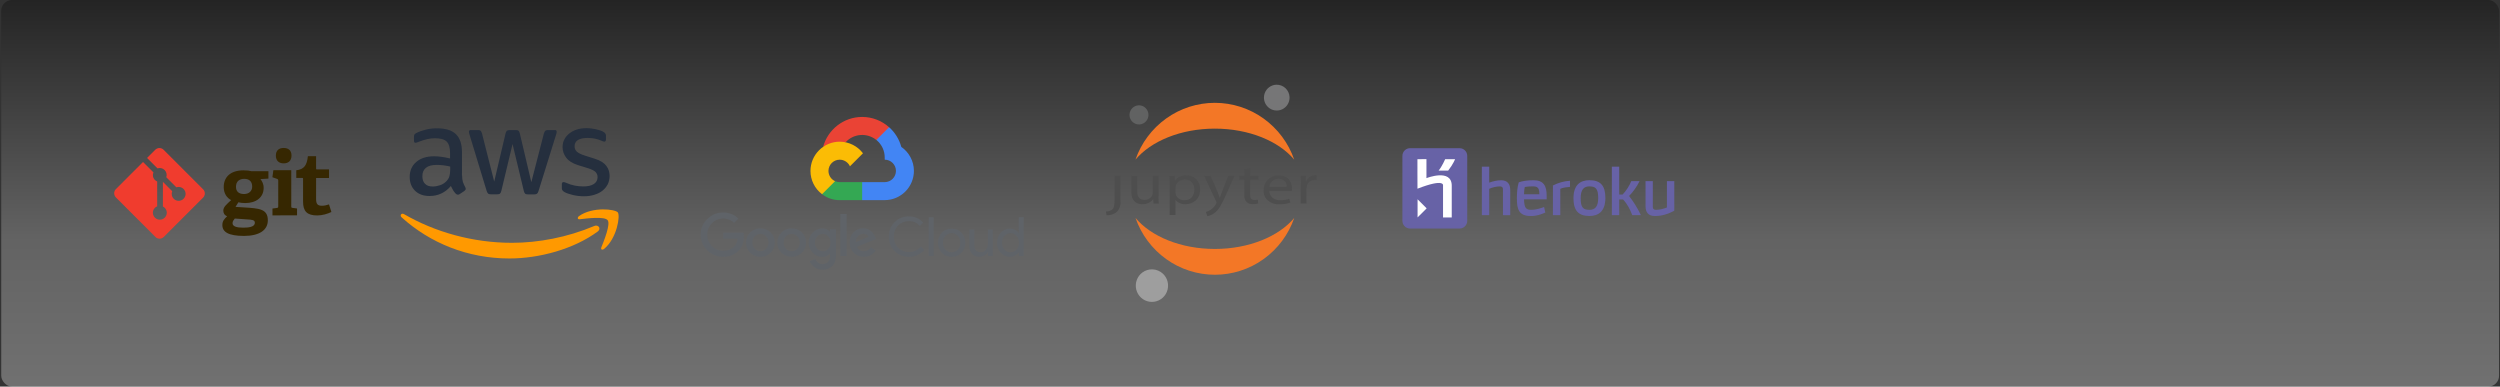 <svg width="1151" height="178" viewBox="0 0 1151 178" fill="none" xmlns="http://www.w3.org/2000/svg">
<rect x="0" y="0" width="1151" height="178" fill="#333333" stroke="none"/>
<rect x="0.565" width="1150" height="178" rx="5" fill="url(#paint0_linear_110_420)" fill-opacity="0.3"/>
<g clip-path="url(#clip0_110_420)">
<path d="M112.483 82.34C110.291 82.34 108.647 83.408 108.647 86.012C108.647 87.957 109.715 89.328 112.346 89.328C114.565 89.328 116.1 88.014 116.1 85.93C116.127 83.572 114.756 82.34 112.483 82.34ZM108.098 100.615C107.577 101.246 107.057 101.93 107.057 102.725C107.057 104.314 109.084 104.807 111.879 104.807C114.18 104.807 117.332 104.643 117.332 102.506C117.332 101.219 115.825 101.137 113.907 101.025L108.098 100.615ZM119.909 82.449C120.621 83.353 121.389 84.641 121.389 86.477C121.389 90.889 117.909 93.492 112.895 93.492C111.608 93.492 110.455 93.328 109.745 93.137L108.43 95.246L112.348 95.492C119.252 95.93 123.309 96.123 123.309 101.437C123.309 106.014 119.282 108.617 112.348 108.617C105.141 108.617 102.373 106.781 102.373 103.631C102.373 101.85 103.168 100.891 104.565 99.576C103.25 99.027 102.811 98.014 102.811 96.945C102.811 96.068 103.248 95.273 103.961 94.506C104.674 93.738 105.469 92.998 106.428 92.121C104.483 91.162 103.002 89.08 103.002 86.148C103.002 81.572 106.043 78.422 112.127 78.422C113.854 78.422 114.868 78.586 115.799 78.832H123.58V82.231L119.909 82.449Z" fill="#362701"/>
<path d="M130.594 75.215C128.321 75.215 127.004 73.9 127.004 71.625C127.004 69.35 128.319 68.117 130.594 68.117C132.895 68.117 134.211 69.35 134.211 71.625C134.211 73.9 132.895 75.215 130.594 75.215ZM125.442 99.164V96.012L127.469 95.738C128.018 95.656 128.1 95.547 128.1 94.943V83.215C128.1 82.777 127.991 82.502 127.578 82.365L125.414 81.598L125.852 78.365H134.1V94.916C134.1 95.547 134.127 95.629 134.731 95.711L136.758 95.984V99.135L125.442 99.164Z" fill="#362701"/>
<path d="M152.571 97.602C150.844 98.451 148.35 99.191 146.077 99.191C141.336 99.191 139.528 97.273 139.528 92.779V82.34C139.528 82.094 139.528 81.93 139.2 81.93H136.405V78.394C139.912 77.984 141.309 76.231 141.748 71.9H145.53V77.572C145.53 77.846 145.53 77.982 145.858 77.982H151.475V81.955H145.53V91.463C145.53 93.82 146.078 94.723 148.243 94.723C149.366 94.723 150.516 94.449 151.475 94.092L152.571 97.602Z" fill="#362701"/>
<path d="M93.52 87.162L75.299 68.941C74.258 67.9 72.559 67.9 71.491 68.941L67.709 72.723L72.504 77.518C73.627 77.135 74.889 77.381 75.793 78.285C76.698 79.189 76.944 80.477 76.561 81.602L81.192 86.232C82.315 85.85 83.604 86.096 84.508 87C85.768 88.26 85.768 90.26 84.508 91.522C83.248 92.781 81.248 92.781 79.987 91.522C79.055 90.59 78.809 89.193 79.301 88.041L74.998 83.738V95.082C75.299 95.246 75.602 95.438 75.848 95.686C77.108 96.945 77.108 98.945 75.848 100.207C74.588 101.467 72.559 101.467 71.326 100.207C70.067 98.947 70.067 96.918 71.326 95.686C71.627 95.385 71.985 95.137 72.368 95V83.547C71.985 83.383 71.627 83.164 71.326 82.861C70.368 81.902 70.149 80.533 70.641 79.353L65.846 74.586L53.35 87.08C52.309 88.121 52.309 89.82 53.35 90.889L71.571 109.109C72.612 110.15 74.311 110.15 75.379 109.109L93.518 90.971C94.561 89.902 94.561 88.203 93.52 87.162Z" fill="#F03C2E"/>
</g>
<g clip-path="url(#clip1_110_420)">
<path d="M212.752 80.791C212.752 82.026 212.885 83.027 213.119 83.761C213.386 84.495 213.719 85.296 214.186 86.163C214.353 86.43 214.42 86.697 214.42 86.931C214.42 87.265 214.22 87.598 213.786 87.932L211.684 89.334C211.383 89.534 211.083 89.634 210.816 89.634C210.482 89.634 210.149 89.467 209.815 89.167C209.348 88.666 208.947 88.132 208.614 87.598C208.28 87.031 207.946 86.397 207.579 85.63C204.976 88.7 201.706 90.235 197.768 90.235C194.965 90.235 192.729 89.434 191.094 87.832C189.459 86.23 188.625 84.095 188.625 81.425C188.625 78.588 189.626 76.286 191.661 74.551C193.697 72.815 196.4 71.948 199.837 71.948C200.972 71.948 202.14 72.048 203.374 72.215C204.609 72.382 205.877 72.648 207.212 72.949V70.513C207.212 67.977 206.678 66.208 205.644 65.174C204.576 64.139 202.774 63.639 200.204 63.639C199.036 63.639 197.835 63.772 196.6 64.072C195.366 64.373 194.164 64.74 192.996 65.207C192.462 65.441 192.062 65.574 191.828 65.641C191.595 65.707 191.428 65.741 191.294 65.741C190.827 65.741 190.594 65.407 190.594 64.706V63.071C190.594 62.537 190.66 62.137 190.827 61.903C190.994 61.67 191.294 61.436 191.762 61.202C192.93 60.602 194.331 60.101 195.966 59.701C197.601 59.267 199.337 59.067 201.172 59.067C205.143 59.067 208.046 59.968 209.915 61.77C211.75 63.572 212.685 66.308 212.685 69.979V80.791H212.752ZM199.203 85.863C200.304 85.863 201.439 85.663 202.64 85.263C203.842 84.862 204.91 84.128 205.811 83.127C206.344 82.493 206.745 81.792 206.945 80.991C207.145 80.19 207.279 79.222 207.279 78.088V76.686C206.311 76.453 205.277 76.252 204.209 76.119C203.141 75.986 202.106 75.919 201.072 75.919C198.836 75.919 197.201 76.353 196.1 77.254C194.999 78.155 194.465 79.423 194.465 81.091C194.465 82.66 194.865 83.828 195.699 84.629C196.5 85.463 197.668 85.863 199.203 85.863ZM226 89.467C225.399 89.467 224.999 89.367 224.732 89.133C224.465 88.933 224.231 88.466 224.031 87.832L216.189 62.037C215.988 61.369 215.888 60.935 215.888 60.702C215.888 60.168 216.155 59.868 216.689 59.868H219.96C220.594 59.868 221.027 59.968 221.261 60.201C221.528 60.402 221.728 60.869 221.928 61.503L227.535 83.594L232.74 61.503C232.907 60.835 233.108 60.402 233.374 60.201C233.641 60.001 234.109 59.868 234.709 59.868H237.379C238.013 59.868 238.447 59.968 238.714 60.201C238.981 60.402 239.214 60.869 239.348 61.503L244.62 83.861L250.393 61.503C250.594 60.835 250.827 60.402 251.061 60.201C251.328 60.001 251.762 59.868 252.362 59.868H255.466C256 59.868 256.3 60.135 256.3 60.702C256.3 60.869 256.267 61.036 256.233 61.236C256.2 61.436 256.133 61.703 256 62.07L247.957 87.865C247.757 88.533 247.524 88.967 247.257 89.167C246.99 89.367 246.556 89.501 245.988 89.501H243.119C242.485 89.501 242.051 89.4 241.784 89.167C241.517 88.933 241.283 88.499 241.15 87.832L235.977 66.308L230.838 87.799C230.671 88.466 230.471 88.9 230.204 89.133C229.937 89.367 229.47 89.467 228.869 89.467H226ZM268.881 90.368C267.145 90.368 265.41 90.168 263.742 89.767C262.073 89.367 260.772 88.933 259.904 88.433C259.37 88.132 259.003 87.799 258.869 87.498C258.736 87.198 258.669 86.864 258.669 86.564V84.862C258.669 84.161 258.936 83.828 259.437 83.828C259.637 83.828 259.837 83.861 260.037 83.928C260.238 83.994 260.538 84.128 260.872 84.261C262.006 84.762 263.241 85.162 264.542 85.429C265.877 85.696 267.179 85.83 268.514 85.83C270.616 85.83 272.251 85.463 273.386 84.729C274.52 83.994 275.121 82.927 275.121 81.558C275.121 80.624 274.821 79.856 274.22 79.222C273.619 78.588 272.485 78.021 270.849 77.487L266.011 75.986C263.575 75.218 261.773 74.083 260.671 72.582C259.57 71.114 259.003 69.478 259.003 67.743C259.003 66.341 259.303 65.107 259.904 64.039C260.505 62.971 261.306 62.037 262.307 61.303C263.308 60.535 264.442 59.968 265.777 59.567C267.112 59.167 268.514 59 269.982 59C270.716 59 271.483 59.033 272.218 59.133C272.985 59.234 273.686 59.367 274.387 59.501C275.054 59.667 275.688 59.834 276.289 60.035C276.889 60.235 277.357 60.435 277.69 60.635C278.158 60.902 278.491 61.169 278.692 61.469C278.892 61.736 278.992 62.103 278.992 62.571V64.139C278.992 64.84 278.725 65.207 278.224 65.207C277.957 65.207 277.524 65.073 276.956 64.806C275.054 63.939 272.918 63.505 270.549 63.505C268.647 63.505 267.145 63.805 266.111 64.439C265.076 65.073 264.542 66.041 264.542 67.409C264.542 68.344 264.876 69.145 265.544 69.779C266.211 70.413 267.446 71.047 269.214 71.614L273.953 73.116C276.356 73.883 278.091 74.951 279.125 76.319C280.16 77.687 280.66 79.256 280.66 80.991C280.66 82.426 280.36 83.728 279.793 84.862C279.192 85.997 278.391 86.998 277.357 87.799C276.322 88.633 275.087 89.234 273.653 89.667C272.151 90.135 270.582 90.368 268.881 90.368Z" fill="#252F3E"/>
<path fill-rule="evenodd" clip-rule="evenodd" d="M275.188 106.586C264.209 114.695 248.258 119 234.543 119C215.321 119 198.002 111.892 184.921 100.079C183.886 99.144 184.821 97.876 186.055 98.611C200.204 106.82 217.657 111.792 235.71 111.792C247.891 111.792 261.272 109.256 273.586 104.05C275.421 103.216 276.99 105.251 275.188 106.586Z" fill="#FF9900"/>
<path fill-rule="evenodd" clip-rule="evenodd" d="M279.759 101.38C278.358 99.578 270.482 100.513 266.912 100.947C265.844 101.08 265.677 100.146 266.645 99.445C272.918 95.04 283.23 96.308 284.431 97.776C285.633 99.278 284.098 109.59 278.224 114.528C277.323 115.296 276.456 114.895 276.856 113.894C278.191 110.591 281.161 103.149 279.759 101.38Z" fill="#FF9900"/>
</g>
<path d="M403.447 64.429L404.972 64.456L409.116 60.312L409.316 58.556C406.023 55.627 401.69 53.844 396.947 53.844C388.36 53.844 381.112 59.687 378.966 67.601C379.419 67.285 380.386 67.521 380.386 67.521L388.668 66.159C388.668 66.159 389.095 65.452 389.308 65.496C391.086 63.551 393.539 62.358 396.167 62.16C398.795 61.961 401.398 62.773 403.447 64.429Z" fill="#EA4335"/>
<path d="M414.954 67.616C414.002 64.113 412.048 60.964 409.333 58.555L403.463 64.424C404.668 65.392 405.64 66.618 406.308 68.012C406.976 69.405 407.323 70.931 407.323 72.476V73.512C410.179 73.512 412.497 75.836 412.497 78.685C412.497 81.535 410.173 83.859 407.323 83.859H396.974L395.938 84.899V91.109L396.974 92.14H407.323C410.887 92.13 414.303 90.71 416.822 88.189C419.342 85.667 420.76 82.251 420.767 78.687C420.762 74.105 418.453 70.047 414.941 67.616H414.954Z" fill="#4285F4"/>
<path d="M386.599 92.149H396.946V83.867H386.599C385.864 83.867 385.138 83.709 384.47 83.404L382.977 83.861L378.833 88.005L378.47 89.405C380.801 91.196 383.661 92.162 386.601 92.152L386.599 92.149Z" fill="#34A853"/>
<path d="M386.599 65.233C383.031 65.239 379.611 66.659 377.089 69.181C374.566 71.704 373.146 75.124 373.141 78.692C373.14 80.769 373.622 82.819 374.547 84.679C375.473 86.539 376.817 88.159 378.474 89.412L384.474 83.412C383.565 83.003 382.794 82.34 382.252 81.503C381.711 80.667 381.423 79.691 381.423 78.695C381.423 75.839 383.747 73.521 386.597 73.521C387.593 73.523 388.567 73.812 389.404 74.353C390.241 74.894 390.904 75.664 391.314 76.572L397.314 70.572C394.853 67.332 390.967 65.239 386.594 65.239L386.599 65.233Z" fill="#FBBC05"/>
<path d="M332.954 118.249C330.127 118.249 327.701 117.249 325.655 115.249C323.61 113.249 322.589 110.844 322.589 108.039C322.589 105.233 323.609 102.828 325.655 100.828C327.702 98.828 330.131 97.827 332.954 97.827C334.249 97.808 335.534 98.047 336.736 98.53C337.937 99.013 339.031 99.73 339.953 100.64L337.983 102.609C336.636 101.306 334.827 100.59 332.953 100.616C330.913 100.616 329.179 101.336 327.758 102.785C327.066 103.472 326.521 104.292 326.155 105.195C325.789 106.098 325.61 107.066 325.629 108.04C325.629 110.101 326.335 111.849 327.758 113.293C328.426 113.995 329.233 114.55 330.127 114.923C331.022 115.297 331.984 115.48 332.953 115.463C335.03 115.463 336.746 114.796 338.113 113.417C338.913 112.617 339.446 111.417 339.633 109.904H332.958V107.115H342.35C342.45 107.611 342.483 108.181 342.483 108.848C342.483 111.589 341.679 113.763 340.066 115.375C338.236 117.288 335.866 118.241 332.939 118.241L332.954 118.249ZM354.781 116.383C353.501 117.636 351.94 118.249 350.098 118.249C348.255 118.249 346.693 117.623 345.415 116.383C344.138 115.143 343.498 113.565 343.498 111.689C343.498 109.813 344.138 108.249 345.415 106.996C346.693 105.743 348.255 105.129 350.098 105.129C351.94 105.129 353.503 105.756 354.781 106.996C356.058 108.236 356.698 109.817 356.698 111.689C356.698 113.561 356.058 115.129 354.781 116.383ZM347.482 114.543C347.814 114.904 348.219 115.192 348.67 115.387C349.121 115.582 349.608 115.68 350.099 115.675C351.112 115.675 351.985 115.299 352.717 114.541C353.449 113.784 353.812 112.835 353.812 111.688C353.812 110.528 353.452 109.571 352.728 108.821C352.004 108.072 351.131 107.701 350.099 107.701C349.607 107.694 349.119 107.79 348.666 107.983C348.213 108.175 347.805 108.461 347.47 108.821C346.746 109.568 346.386 110.523 346.386 111.688C346.386 112.832 346.75 113.785 347.482 114.541V114.543ZM369.179 116.383C367.899 117.636 366.339 118.249 364.497 118.249C362.654 118.249 361.091 117.623 359.814 116.383C358.536 115.143 357.897 113.565 357.897 111.689C357.897 109.813 358.536 108.249 359.814 106.996C361.091 105.743 362.654 105.129 364.497 105.129C366.339 105.129 367.902 105.756 369.179 106.996C370.456 108.236 371.096 109.817 371.096 111.689C371.096 113.561 370.456 115.129 369.179 116.383ZM361.88 114.543C362.213 114.904 362.618 115.192 363.069 115.387C363.52 115.582 364.007 115.68 364.498 115.675C365.511 115.675 366.383 115.299 367.115 114.541C367.847 113.784 368.211 112.835 368.211 111.688C368.211 110.528 367.851 109.571 367.127 108.821C366.403 108.072 365.53 107.701 364.498 107.701C364.006 107.694 363.517 107.79 363.064 107.983C362.611 108.175 362.204 108.461 361.868 108.821C361.145 109.568 360.785 110.523 360.785 111.688C360.785 112.832 361.148 113.785 361.88 114.541V114.543ZM378.644 124.169C377.184 124.169 375.955 123.777 374.959 122.996C373.963 122.215 373.25 121.311 372.818 120.279L375.335 119.235C375.599 119.867 376.002 120.415 376.579 120.88C377.157 121.345 377.832 121.576 378.648 121.576C379.744 121.576 380.606 121.243 381.226 120.58C381.846 119.917 382.159 118.959 382.159 117.713V116.78H382.059C381.259 117.776 380.09 118.276 378.598 118.276C376.921 118.276 375.451 117.636 374.188 116.359C373.575 115.755 373.091 115.033 372.766 114.236C372.44 113.439 372.28 112.585 372.295 111.724C372.28 110.858 372.44 109.998 372.765 109.195C373.09 108.393 373.574 107.664 374.188 107.053C375.448 105.769 376.922 105.124 378.598 105.124C379.345 105.124 380.022 105.264 380.627 105.548C381.232 105.832 381.711 106.18 382.059 106.592H382.159V105.533H384.9V117.343C384.9 119.636 384.316 121.348 383.143 122.489C381.97 123.623 380.474 124.196 378.646 124.196L378.644 124.169ZM378.844 115.673C379.32 115.682 379.791 115.585 380.224 115.389C380.658 115.193 381.042 114.904 381.35 114.541C382.022 113.785 382.358 112.844 382.358 111.712C382.358 110.568 382.022 109.611 381.35 108.845C381.044 108.48 380.66 108.188 380.227 107.99C379.793 107.792 379.321 107.694 378.844 107.701C377.831 107.701 376.967 108.085 376.255 108.845C375.543 109.605 375.183 110.563 375.183 111.712C375.183 112.84 375.539 113.785 376.255 114.541C376.971 115.297 377.832 115.673 378.844 115.673ZM389.78 98.52V117.853H386.891V98.52H389.78ZM397.7 118.248C395.839 118.248 394.287 117.616 393.042 116.355C391.797 115.093 391.173 113.533 391.173 111.672C391.173 109.747 391.772 108.165 392.978 106.939C393.543 106.344 394.226 105.872 394.983 105.555C395.74 105.237 396.554 105.08 397.375 105.093C398.171 105.093 398.912 105.237 399.592 105.529C400.225 105.788 400.8 106.169 401.286 106.649C401.691 107.053 402.05 107.499 402.358 107.981C402.612 108.393 402.829 108.827 403.006 109.277L403.306 110.024L394.514 113.667C395.18 114.995 396.247 115.66 397.703 115.66C399.031 115.66 400.112 115.056 400.94 113.843L403.18 115.339C402.68 116.085 401.976 116.759 401.063 117.356C400.15 117.953 399.026 118.249 397.698 118.249L397.7 118.248ZM394.039 111.475L399.906 109.035C399.738 108.619 399.434 108.283 398.972 108.027C398.509 107.767 397.984 107.634 397.453 107.643C396.605 107.643 395.812 107.989 395.075 108.687C394.338 109.384 393.982 110.316 394.015 111.476L394.039 111.475ZM418.479 118.248C415.852 118.248 413.653 117.36 411.877 115.581C410.101 113.803 409.21 111.588 409.21 108.931C409.21 106.273 410.098 104.056 411.877 102.28C413.655 100.504 415.854 99.613 418.479 99.613C421.168 99.613 423.354 100.587 425.03 102.527L423.436 104.073C422.236 102.561 420.57 101.807 418.476 101.807C416.53 101.807 414.895 102.463 413.543 103.776C412.191 105.089 411.538 106.805 411.538 108.931C411.538 111.056 412.205 112.776 413.543 114.091C414.882 115.405 416.52 116.06 418.476 116.06C420.618 116.06 422.446 115.196 423.943 113.471L425.536 115.064C424.702 116.06 423.654 116.856 422.47 117.393C421.214 117.971 419.846 118.263 418.465 118.249L418.479 118.248ZM429.887 117.853H427.594V100.017H429.887V117.853ZM433.624 107.107C434.804 105.871 436.291 105.249 438.134 105.249C439.976 105.249 441.463 105.869 442.643 107.107C443.823 108.344 444.412 109.907 444.412 111.753C444.412 113.6 443.826 115.163 442.643 116.4C441.46 117.637 439.976 118.257 438.134 118.257C436.291 118.257 434.804 117.637 433.624 116.4C432.444 115.163 431.855 113.6 431.855 111.753C431.855 109.907 432.442 108.344 433.624 107.107ZM435.331 114.951C436.131 115.755 437.057 116.159 438.131 116.159C439.206 116.159 440.131 115.755 440.931 114.951C441.731 114.147 442.115 113.077 442.115 111.751C442.115 110.424 441.719 109.353 440.931 108.551C440.143 107.748 439.206 107.343 438.131 107.343C437.057 107.343 436.131 107.747 435.331 108.551C434.531 109.355 434.147 110.424 434.147 111.751C434.147 113.077 434.543 114.148 435.331 114.951ZM457.091 117.853H454.898V116.16H454.798C454.451 116.74 453.918 117.236 453.205 117.627C452.491 118.017 451.738 118.24 450.938 118.24C449.408 118.24 448.253 117.776 447.465 116.844C446.677 115.912 446.281 114.667 446.281 113.107V105.632H448.574V112.731C448.574 115.008 449.578 116.144 451.587 116.144C452.037 116.154 452.482 116.055 452.886 115.855C453.289 115.656 453.639 115.363 453.904 115C454.497 114.248 454.814 113.316 454.8 112.359V105.632H457.094V117.841L457.091 117.853ZM464.862 118.249C463.284 118.249 461.92 117.625 460.776 116.38C459.632 115.135 459.059 113.591 459.059 111.745C459.059 109.9 459.632 108.356 460.776 107.111C461.92 105.865 463.286 105.241 464.862 105.241C465.79 105.241 466.627 105.441 467.368 105.837C468.11 106.233 468.662 106.733 469.026 107.333H469.126L469.026 105.64V100.013H471.319V117.853H469.126V116.16H469.026C468.662 116.756 468.11 117.256 467.368 117.656C466.628 118.048 465.791 118.249 464.862 118.249ZM465.235 116.156C465.753 116.163 466.266 116.06 466.74 115.854C467.215 115.648 467.64 115.343 467.988 114.96C468.744 114.164 469.122 113.091 469.122 111.76C469.122 110.429 468.746 109.343 467.988 108.56C467.64 108.177 467.215 107.872 466.74 107.666C466.266 107.46 465.753 107.357 465.235 107.364C464.171 107.364 463.258 107.768 462.494 108.572C461.73 109.376 461.35 110.445 461.35 111.772C461.35 113.099 461.73 114.169 462.494 114.972C462.839 115.356 463.262 115.663 463.734 115.871C464.207 116.079 464.719 116.185 465.235 116.18V116.156Z" fill="#5F6368"/>
<path d="M513.148 91.619C513.148 94.673 512.864 95.668 512.135 96.4C511.326 97.033 510.273 97.38 509.18 97.38L509.465 99.126C511.155 99.144 512.797 98.628 514.079 97.676C514.769 96.949 515.281 96.113 515.587 95.213C515.89 94.322 515.983 93.373 515.858 92.44V80.881H513.148V91.619ZM533.369 90.242C533.369 91.552 533.369 92.72 533.488 93.734H531.08L530.919 91.655C530.415 92.39 529.694 92.998 528.831 93.413C527.949 93.835 526.98 94.046 526.002 94.029C523.655 94.029 520.862 92.93 520.862 88.445V80.989H523.576V87.972C523.576 90.398 524.445 92.021 526.893 92.021C527.394 92.028 527.892 91.946 528.364 91.78C528.82 91.621 529.242 91.379 529.609 91.066C529.957 90.77 530.238 90.404 530.436 89.992C530.626 89.596 530.723 89.162 530.717 88.723V80.901H533.427V90.172L533.369 90.242ZM538.509 85.143C538.509 83.519 538.509 82.191 538.386 80.989H540.816L540.934 83.171C541.477 82.38 542.255 81.734 543.19 81.298C544.143 80.857 545.186 80.649 546.235 80.69C549.839 80.69 552.549 83.293 552.549 87.166C552.549 91.741 549.293 94.011 545.771 94.011C544.878 94.047 543.988 93.881 543.168 93.526C542.366 93.174 541.679 92.65 541.178 92.002V98.985H538.509V85.143ZM541.178 88.545C541.184 88.862 541.227 89.18 541.301 89.488C541.53 90.263 542.051 90.95 542.784 91.441C543.516 91.933 544.419 92.195 545.347 92.195C548.201 92.195 549.879 90.188 549.879 87.273C549.879 84.724 548.301 82.542 545.448 82.542C544.319 82.622 543.262 83.052 542.476 83.757C541.691 84.462 541.227 85.387 541.179 86.363L541.178 88.545ZM557.38 80.977L560.64 88.5C560.986 89.355 561.302 90.223 561.588 91.1C561.873 90.334 562.174 89.354 562.541 88.448L565.494 80.977H568.348L564.302 90.053C562.278 94.417 561.042 96.669 559.18 98.03C558.244 98.772 557.099 99.287 555.863 99.531L555.195 97.578C556.044 97.34 556.845 96.955 557.563 96.443C558.549 95.748 559.334 94.862 559.849 93.859C559.958 93.688 560.034 93.499 560.072 93.3C560.047 93.088 559.985 92.881 559.889 92.69L554.387 80.94H557.34L557.38 80.977ZM575.544 77.315V80.98H579.429V82.726H575.544V89.604C575.544 91.176 576.072 92.082 577.568 92.082C578.098 92.089 578.627 92.036 579.145 91.923L579.267 93.672C578.486 93.903 577.673 94.008 576.859 93.984C576.321 94.013 575.782 93.942 575.269 93.773C574.775 93.611 574.318 93.35 573.927 93.007C573.103 92.055 572.727 90.871 572.874 89.69V82.707H570.567V80.962H572.913V77.855L575.544 77.315ZM584.425 87.764C584.37 88.356 584.464 88.951 584.702 89.506C584.95 90.078 585.326 90.586 585.802 90.99C586.29 91.411 586.876 91.734 587.523 91.939C588.166 92.146 588.859 92.226 589.543 92.18C590.921 92.209 592.293 91.984 593.59 91.515L594.056 93.26C592.466 93.822 590.786 94.089 589.1 94.048C588.108 94.105 587.116 93.977 586.189 93.675C585.283 93.382 584.445 92.91 583.726 92.287C583.03 91.677 582.493 90.944 582.157 90.138C581.823 89.345 581.691 88.481 581.773 87.623C581.773 83.781 584.425 80.745 588.755 80.745C593.611 80.745 594.826 84.41 594.826 86.751C594.849 87.111 594.849 87.471 594.826 87.831H584.363L584.425 87.764ZM592.356 86.019C592.435 85.55 592.396 85.07 592.244 84.62C592.083 84.157 591.818 83.737 591.468 83.394C591.099 83.027 590.659 82.74 590.174 82.552C589.671 82.352 589.135 82.249 588.594 82.247C587.483 82.317 586.439 82.741 585.673 83.44C584.904 84.135 584.467 85.054 584.446 86.018L592.356 86.019ZM598.938 84.945C598.938 83.446 598.938 82.151 598.817 80.965H601.247V83.461H601.368C601.622 82.692 602.149 82.008 602.873 81.508C603.599 81.008 604.487 80.715 605.415 80.669C605.668 80.641 605.927 80.641 606.184 80.669V82.851C605.874 82.82 605.562 82.82 605.253 82.851C604.334 82.881 603.459 83.198 602.794 83.745C602.125 84.291 601.713 85.03 601.63 85.817C601.555 86.177 601.515 86.537 601.509 86.9V93.691H598.838V84.963L598.938 84.945Z" fill="#4E4E4E"/>
<path d="M593.708 44.688C593.758 45.863 593.462 47.026 592.857 48.034C592.254 49.036 591.367 49.838 590.308 50.338C589.252 50.834 588.071 51.002 586.918 50.822C585.763 50.642 584.687 50.122 583.83 49.327C582.968 48.528 582.361 47.493 582.086 46.351C581.81 45.209 581.877 44.01 582.28 42.906C582.677 41.804 583.392 40.845 584.333 40.148C585.273 39.454 586.398 39.057 587.565 39.006C588.339 38.974 589.112 39.095 589.839 39.362C590.566 39.63 591.233 40.039 591.801 40.566C592.954 41.634 593.639 43.114 593.705 44.685L593.708 44.688Z" fill="#767677"/>
<path d="M559.327 114.617C543.626 114.617 529.914 108.864 522.791 100.346C525.432 107.973 530.373 114.593 536.934 119.295C543.466 123.975 551.3 126.492 559.337 126.494C567.372 126.491 575.206 123.973 581.739 119.295C588.298 114.593 593.237 107.973 595.875 100.346C588.74 108.864 575.028 114.617 559.327 114.617ZM559.321 59.221C575.023 59.221 588.737 64.977 595.857 73.491C593.216 65.864 588.275 59.245 581.715 54.543C575.183 49.863 567.35 47.344 559.315 47.34C551.279 47.344 543.447 49.863 536.915 54.543C530.354 59.243 525.413 65.864 522.774 73.491C529.909 64.992 543.619 59.221 559.321 59.221Z" fill="#F37726"/>
<path d="M537.769 131.175C537.834 132.656 537.461 134.122 536.698 135.393C535.94 136.657 534.823 137.667 533.488 138.294C532.154 138.92 530.663 139.136 529.206 138.912C527.749 138.687 526.394 138.028 525.316 137.023C524.233 136.015 523.47 134.712 523.121 133.275C522.777 131.832 522.862 130.321 523.366 128.926C523.871 127.536 524.776 126.326 525.966 125.447C527.352 124.428 529.049 123.925 530.767 124.023C532.484 124.121 534.113 124.815 535.374 125.984C536.825 127.333 537.686 129.199 537.769 131.178V131.175Z" fill="#9E9E9E"/>
<path d="M524.583 57.295C523.72 57.333 522.865 57.111 522.13 56.658C521.389 56.204 520.8 55.541 520.436 54.752C520.072 53.964 519.949 53.085 520.084 52.227C520.214 51.366 520.597 50.564 521.184 49.922C521.765 49.283 522.524 48.83 523.363 48.622C524.201 48.413 525.083 48.463 525.892 48.766C526.704 49.065 527.408 49.601 527.913 50.304C528.508 51.127 528.802 52.13 528.746 53.144C528.689 54.158 528.285 55.122 527.601 55.873C527.216 56.298 526.751 56.642 526.232 56.886C525.714 57.13 525.152 57.27 524.58 57.295H524.583Z" fill="#616262"/>
<path d="M671.985 105.224H649.199C647.252 105.224 645.669 103.642 645.669 101.695V71.755C645.669 69.808 647.252 68.226 649.199 68.226H671.985C673.932 68.226 675.514 69.808 675.514 71.755V101.688C675.514 103.634 673.932 105.217 671.985 105.217V105.224Z" fill="#6762A6"/>
<path d="M664.373 100.134V85.442C664.373 85.442 665.321 81.927 652.604 86.878C652.582 86.951 652.582 73.294 652.582 73.294L656.738 73.264V82.014C656.738 82.014 668.383 77.421 668.383 85.493V100.134H664.373ZM666.742 78.551H662.331C663.921 76.611 665.357 73.286 665.357 73.286H669.914C669.914 73.286 669.134 75.452 666.742 78.551ZM652.648 100.105V91.742L656.833 95.927L652.648 100.105Z" fill="white"/>
<path d="M691.964 99.062V87.031C691.964 86.185 691.344 85.814 690.608 85.814C688.894 85.847 687.203 86.221 685.635 86.915V99.062H682.244V76.721H685.635V84.085C687.239 83.502 689.164 82.992 691.089 82.992C694.166 82.992 695.318 84.888 695.318 87.483V99.077L691.964 99.062ZM701.662 91.771C701.771 95.81 702.566 96.605 705.053 96.605C707 96.605 709.209 95.949 710.901 95.307L711.462 97.859C709.654 98.676 707.452 99.463 704.9 99.463C699.249 99.463 698.374 96.357 698.374 91.413C698.374 88.701 698.57 86.237 699.219 83.976C700.911 83.32 703.179 82.984 706.03 82.984C710.667 82.984 712.082 85.558 712.082 90.057V91.778H701.662V91.771ZM705.964 85.806C704.943 85.806 703.339 85.835 702.012 86.098C701.866 86.776 701.699 87.702 701.648 89.43H708.72C708.72 87.082 708.298 85.814 705.979 85.814L705.964 85.806ZM718.36 86.9V99.062H714.969V85.398C717.406 84.132 720.082 83.392 722.823 83.225V86.047C721.364 86.156 719.687 86.338 718.36 86.922V86.9ZM731.777 99.442C726.716 99.442 724.427 96.963 724.427 91.275C724.427 85.259 727.453 82.963 731.777 82.963C736.837 82.963 739.119 85.442 739.119 91.129C739.119 97.145 736.093 99.442 731.777 99.442ZM731.777 85.806C729.174 85.806 727.737 87.301 727.737 91.29C727.737 95.643 728.955 96.612 731.777 96.612C734.373 96.612 735.816 95.14 735.816 91.158C735.816 86.805 734.599 85.821 731.777 85.821V85.806ZM755.475 99.055H751.493C750.56 96.576 749.262 93.951 747.264 91.822H745.485V99.055H742.094V76.721H745.485V89.554H747.067C748.753 87.756 750.102 85.669 751.049 83.393H754.862C753.564 86.018 751.894 88.337 750.028 90.232C752.161 92.974 753.99 95.94 755.482 99.077L755.475 99.055ZM761.833 99.449C758.756 99.449 757.604 97.553 757.604 94.957V83.385H760.958V95.395C760.958 96.241 761.578 96.612 762.314 96.612C764.083 96.581 765.828 96.207 767.455 95.511V83.385H770.845V97.006C766.835 99.208 763.751 99.463 761.833 99.463V99.449Z" fill="#6762A6"/>
<defs>
<linearGradient id="paint0_linear_110_420" x1="575.565" y1="0" x2="575.565" y2="178" gradientUnits="userSpaceOnUse">
<stop/>
<stop offset="0.615" stop-color="#D0D0D0"/>
<stop offset="1" stop-color="white"/>
</linearGradient>
<clipPath id="clip0_110_420">
<rect width="100" height="100" fill="white" transform="translate(52.565 39)"/>
</clipPath>
<clipPath id="clip1_110_420">
<rect width="102.389" height="60" fill="white" transform="translate(183.565 59)"/>
</clipPath>
</defs>
</svg>
